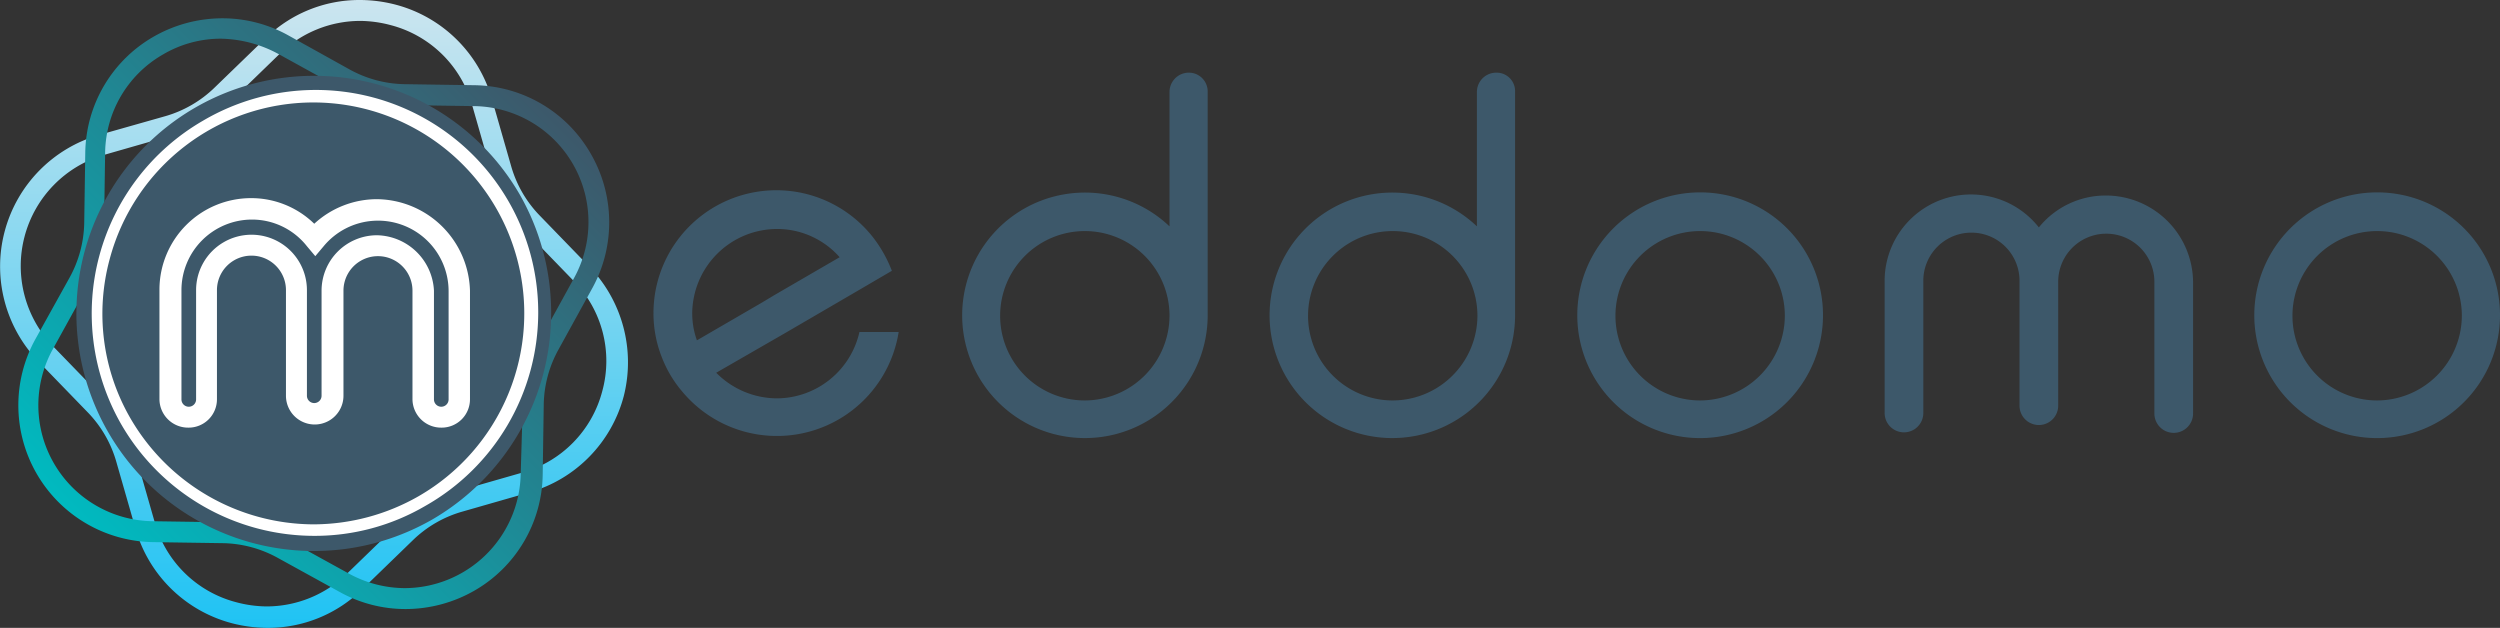 <svg xmlns="http://www.w3.org/2000/svg" xmlns:xlink="http://www.w3.org/1999/xlink" viewBox="0 0 478.21 120.1"><rect x="0" y="0" width="478.21" height="120.1" fill="#333333" stroke="none"/><defs><style>.cls-1{fill:#3d586a;}.cls-2{fill:url(#linear-gradient);}.cls-3{fill:url(#linear-gradient-2);}.cls-4{fill:#fff;}</style><linearGradient id="linear-gradient" x1="60.05" y1="121.6" x2="60.05" y2="1.5" gradientTransform="matrix(1, 0, 0, -1, 0, 121.6)" gradientUnits="userSpaceOnUse"><stop offset="0" stop-color="#cce5ef"/><stop offset="1" stop-color="#1fc3f3"/></linearGradient><linearGradient id="linear-gradient-2" x1="17.59" y1="19.13" x2="102.48" y2="104.02" gradientTransform="matrix(1, 0, 0, -1, 0, 121.6)" gradientUnits="userSpaceOnUse"><stop offset="0" stop-color="#00bac0"/><stop offset="1" stop-color="#3d586a"/></linearGradient></defs><title>meddomo</title><g id="Layer_2" data-name="Layer 2"><g id="Layer_1-2" data-name="Layer 1"><path class="cls-1" d="M454.71,36.8a23.5,23.5,0,1,0,23.5,23.5A23.47,23.47,0,0,0,454.71,36.8Zm0,39.8a16.2,16.2,0,1,1,16.2-16.2A16.26,16.26,0,0,1,454.71,76.6Z"/><path class="cls-2" d="M112.61,50.9l-9.4-9.7a22.37,22.37,0,0,1-5.4-9.3L94.11,19A26.05,26.05,0,0,0,75.71.9a27.24,27.24,0,0,0-6.9-.9,25.66,25.66,0,0,0-18.1,7.4L41,16.8a22.37,22.37,0,0,1-9.3,5.4L19,25.8A26.18,26.18,0,0,0,7.41,69.2l9.4,9.7a22.37,22.37,0,0,1,5.4,9.3l3.7,12.9a26.05,26.05,0,0,0,18.4,18.1,27.24,27.24,0,0,0,6.9.9,25.66,25.66,0,0,0,18.1-7.4l9.7-9.4a22.37,22.37,0,0,1,9.3-5.4l12.9-3.7a26.05,26.05,0,0,0,18.1-18.4A26.32,26.32,0,0,0,112.61,50.9Zm2.6,23.9a21.92,21.92,0,0,1-15.3,15.6L87,94.1a27.53,27.53,0,0,0-11,6.3l-9.7,9.4A22.07,22.07,0,0,1,51,116h0a23.16,23.16,0,0,1-5.8-.8,21.92,21.92,0,0,1-15.6-15.3L25.91,87a27.53,27.53,0,0,0-6.3-11l-9.4-9.7A22.15,22.15,0,0,1,20,29.6l12.9-3.7a27.53,27.53,0,0,0,11-6.3l9.7-9.4A22.07,22.07,0,0,1,68.91,4a23.16,23.16,0,0,1,5.8.8,21.92,21.92,0,0,1,15.6,15.3L94,33a27.53,27.53,0,0,0,6.3,11l9.4,9.7A21.87,21.87,0,0,1,115.21,74.8Z"/><path class="cls-3" d="M113,29.4a26,26,0,0,0-22.2-13.1l-13.5-.2a22.48,22.48,0,0,1-10.4-2.8L55.21,6.8a25.87,25.87,0,0,0-12.7-3.3A26.51,26.51,0,0,0,29.41,7a26,26,0,0,0-13.1,22.2l-.2,13.5a22.48,22.48,0,0,1-2.8,10.4L6.81,64.8a26.18,26.18,0,0,0,22.4,38.9l13.5.2a22.48,22.48,0,0,1,10.4,2.8l11.8,6.5a25.87,25.87,0,0,0,12.7,3.3h0a26.51,26.51,0,0,0,13.1-3.5,26,26,0,0,0,13.1-22.2l.2-13.5a22.48,22.48,0,0,1,2.8-10.4l6.5-11.8A26.15,26.15,0,0,0,113,29.4ZM53.21,10.3,65,16.8a26.29,26.29,0,0,0,12.3,3.3l13.5.2a22.18,22.18,0,0,1,19,32.9L103.31,65A26.29,26.29,0,0,0,100,77.3l-.4,13.4a22.27,22.27,0,0,1-22.2,21.8,22.47,22.47,0,0,1-10.7-2.8l-11.8-6.5a26.29,26.29,0,0,0-12.3-3.3l-13.5-.2a22.18,22.18,0,0,1-19-32.9L16.61,55a26.29,26.29,0,0,0,3.3-12.3l.2-13.5a22,22,0,0,1,11.1-18.8,21.77,21.77,0,0,1,11.1-3A23.93,23.93,0,0,1,53.21,10.3Z"/><path class="cls-1" d="M99.41,37.2a45.45,45.45,0,1,0-16.6,62.1A45.68,45.68,0,0,0,99.41,37.2Z"/><path class="cls-4" d="M60.11,102.5h0a42.67,42.67,0,0,1-36.9-21.3,42.6,42.6,0,0,1,15.6-58.1,42.54,42.54,0,1,1,42.5,73.7A41.89,41.89,0,0,1,60.11,102.5Zm-.2-82.9A40.33,40.33,0,0,0,21,49.5a39.92,39.92,0,0,0,4,30.6,40.65,40.65,0,0,0,35,20.2h0a40.63,40.63,0,0,0,20.1-5.4h0a40.35,40.35,0,0,0-20.2-75.3Z"/><path class="cls-4" d="M72.11,38.1a17.74,17.74,0,0,0-12,4.7A17.27,17.27,0,0,0,48,37.9a17.52,17.52,0,0,0-17.5,17.5V76.3A5.48,5.48,0,0,0,36,81.8a5.42,5.42,0,0,0,5.5-5.5V55.5a6.6,6.6,0,0,1,13.2,0V75.7a5.5,5.5,0,1,0,11,0V55.6a6.6,6.6,0,1,1,13.2,0V76.3a5.48,5.48,0,0,0,5.5,5.5,5.42,5.42,0,0,0,5.5-5.5V55.6A18,18,0,0,0,72.11,38.1Zm0,6.9a10.61,10.61,0,0,0-10.6,10.6V75.7a1.4,1.4,0,1,1-2.8,0V55.5a10.6,10.6,0,0,0-21.2,0V76.4a1.4,1.4,0,1,1-2.8,0V55.5A13.51,13.51,0,0,1,48.21,42a13.37,13.37,0,0,1,10.5,5.1l1.6,1.9,1.6-1.9a13.5,13.5,0,0,1,23.9,8.6V76.4a1.4,1.4,0,0,1-2.8,0V55.6A11.14,11.14,0,0,0,72.11,45Z"/><path class="cls-1" d="M402.81,37.4A16.43,16.43,0,0,0,390,43.5a16.52,16.52,0,0,0-29.5,10.3V79a3.7,3.7,0,0,0,7.4,0V53.7a9.2,9.2,0,0,1,18.4,0V77.6a3.7,3.7,0,0,0,7.4,0V53.9a9.2,9.2,0,1,1,18.4,0V79.1a3.7,3.7,0,1,0,7.4,0V53.9A16.69,16.69,0,0,0,402.81,37.4Z"/><path class="cls-1" d="M325.21,36.8a23.5,23.5,0,1,0,23.5,23.5A23.47,23.47,0,0,0,325.21,36.8Zm0,39.8a16.2,16.2,0,1,1,16.2-16.2A16.26,16.26,0,0,1,325.21,76.6Z"/><path class="cls-1" d="M148.61,76.2A16.42,16.42,0,0,1,137,71.3l13.2-7.6,12.7-7.4,1.2-.7,6.5-3.8a25.13,25.13,0,0,0-3.6-6.4,23.5,23.5,0,0,0-42,14.5,22.86,22.86,0,0,0,1.7,8.7,22.54,22.54,0,0,0,3.8,6.3,23.57,23.57,0,0,0,41.4-11.4h-7.5A16.27,16.27,0,0,1,148.61,76.2ZM132.41,60a16.26,16.26,0,0,1,16.2-16.2,15.94,15.94,0,0,1,12,5.4l-12.4,7.2-2.5,1.5-12.4,7.2A15.24,15.24,0,0,1,132.41,60Z"/><path class="cls-1" d="M227.41,13.9a3.69,3.69,0,0,0-3.7,3.7V43.3a23.48,23.48,0,1,0,7.3,17V17.5A3.59,3.59,0,0,0,227.41,13.9Zm-19.9,62.7a16.2,16.2,0,1,1,16.2-16.2A16.26,16.26,0,0,1,207.51,76.6Z"/><path class="cls-1" d="M286.21,13.9a3.69,3.69,0,0,0-3.7,3.7V43.3a23.48,23.48,0,1,0,7.3,17V17.5A3.52,3.52,0,0,0,286.21,13.9Zm-19.8,62.7a16.2,16.2,0,1,1,16.2-16.2A16.26,16.26,0,0,1,266.41,76.6Z"/></g></g></svg>